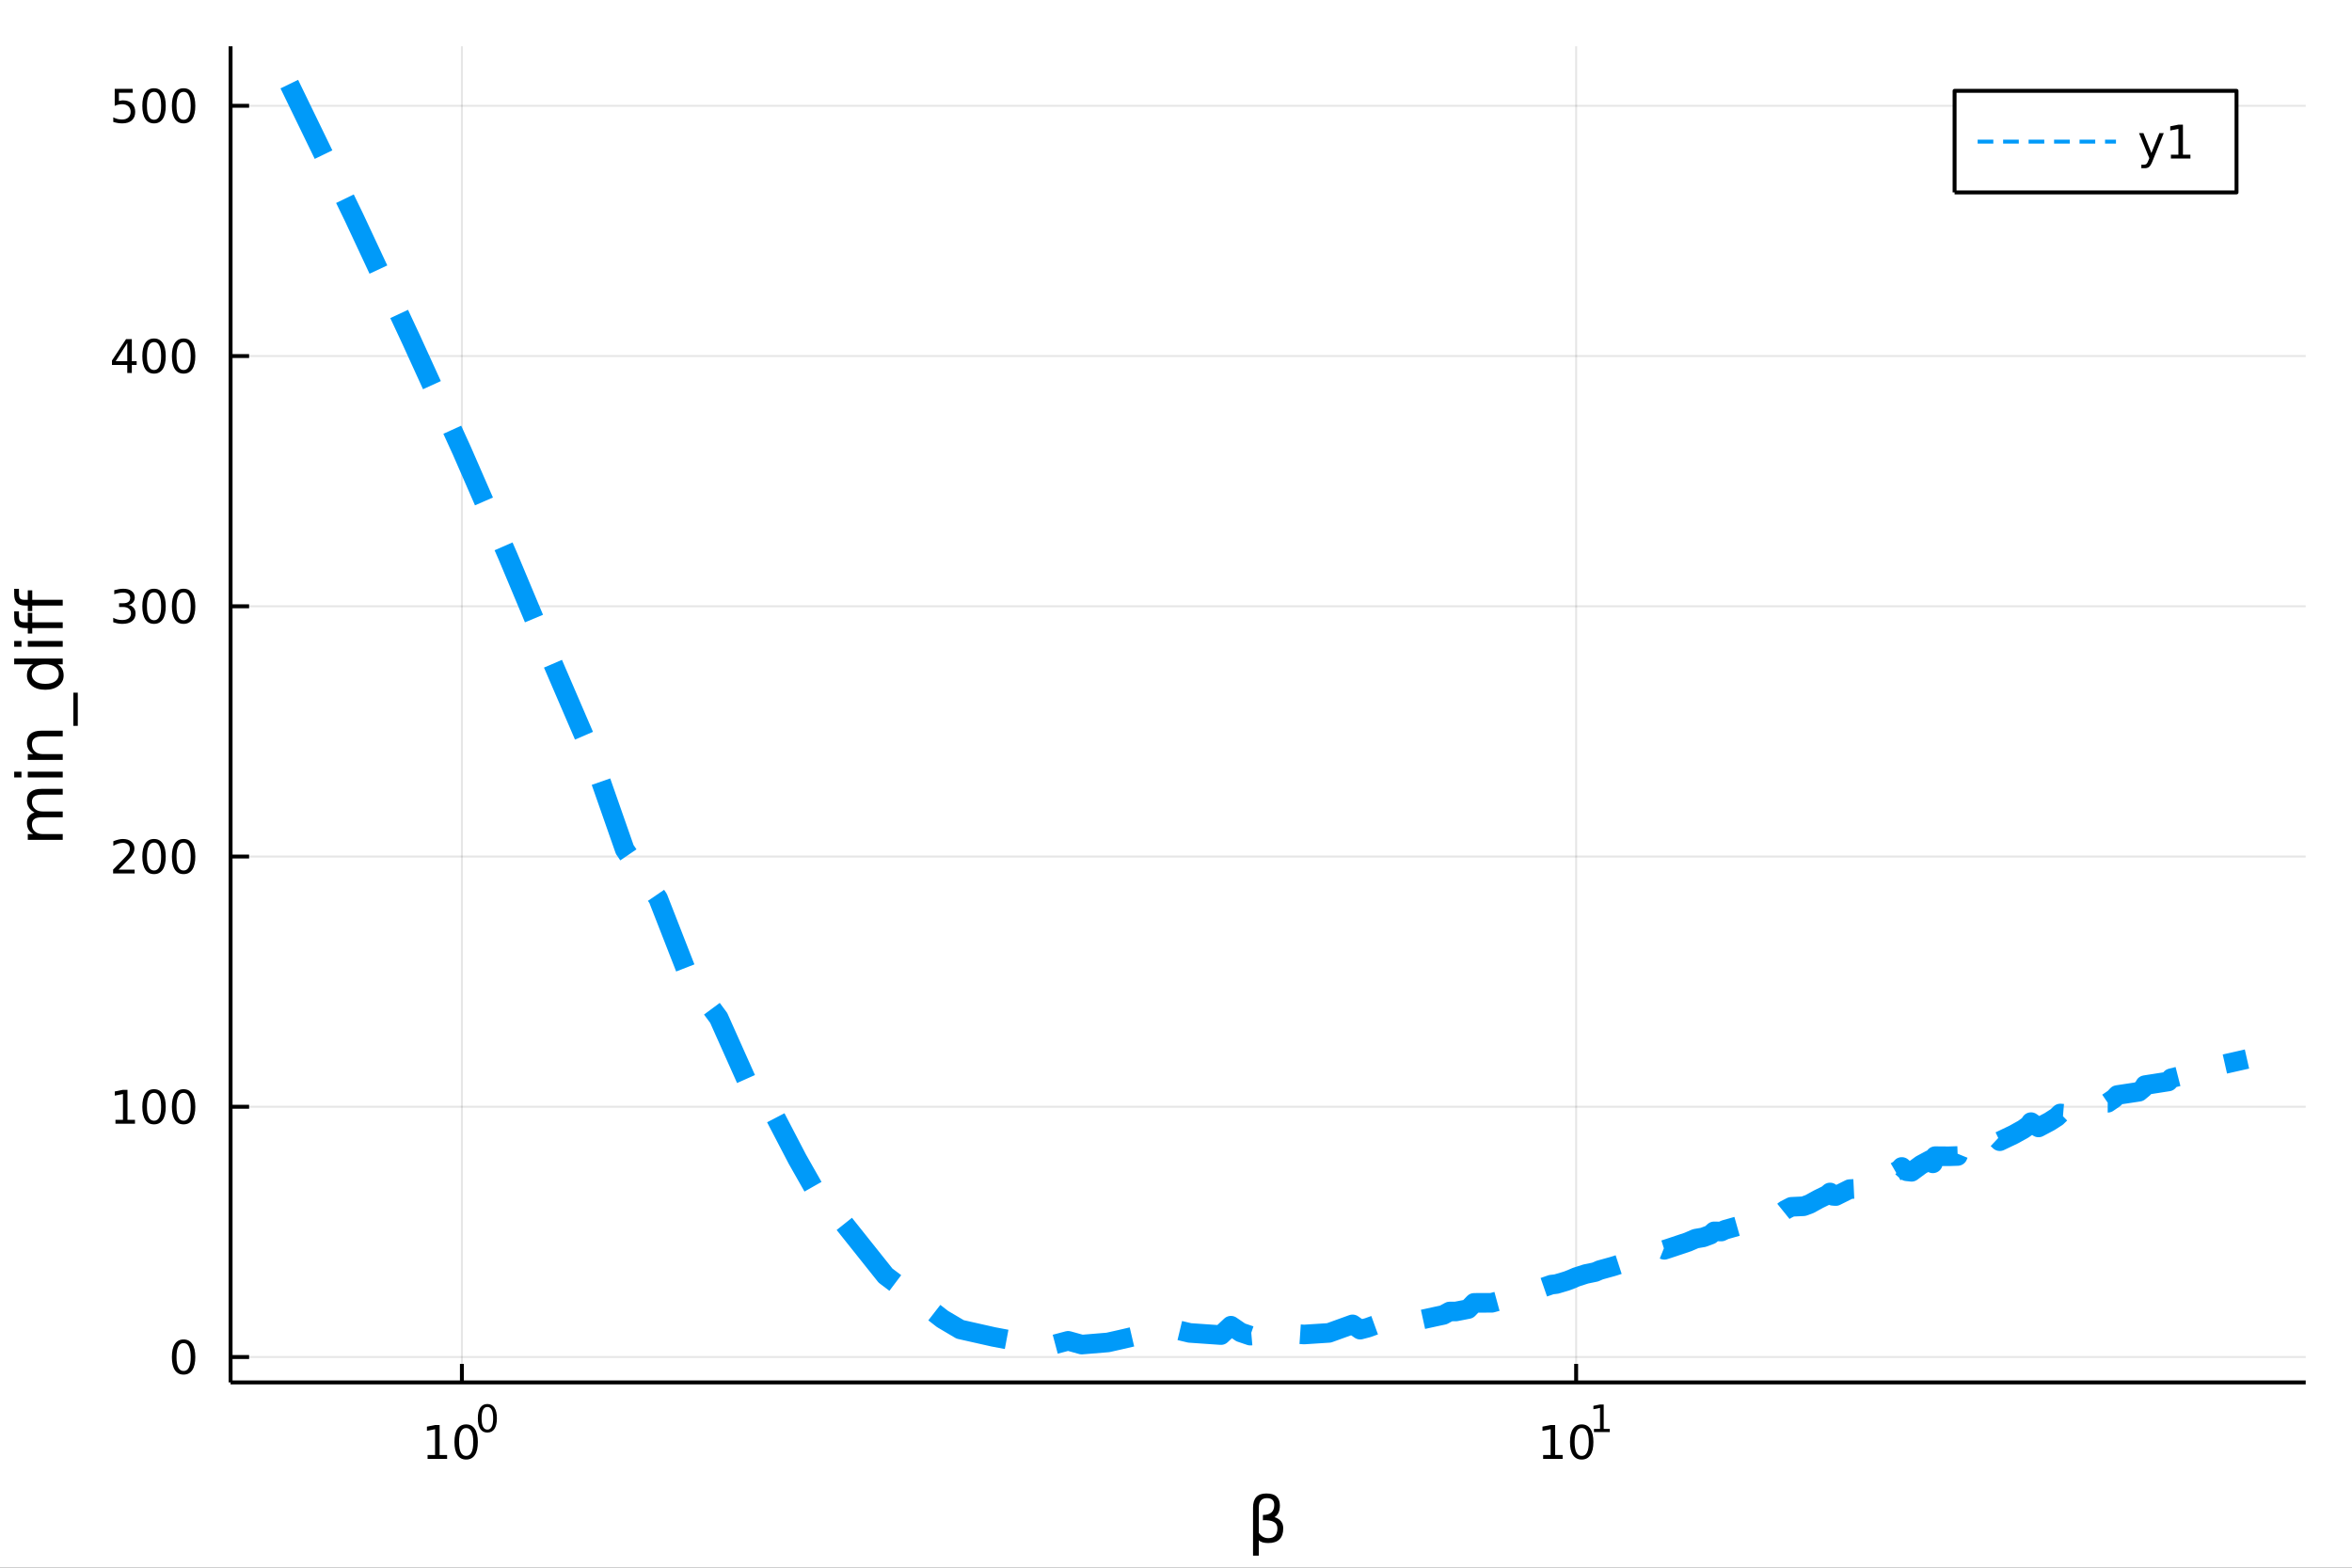 <?xml version="1.0" encoding="utf-8"?>
<svg xmlns="http://www.w3.org/2000/svg" xmlns:xlink="http://www.w3.org/1999/xlink" width="600" height="400" viewBox="0 0 2400 1600">
<rect x="0" y="0" width="2400" height="1600" fill="#333333" stroke="none"/>
<defs>
  <clipPath id="clip170">
    <rect x="0" y="0" width="2400" height="1600"/>
  </clipPath>
</defs>
<path clip-path="url(#clip170)" d="
M0 1600 L2400 1600 L2400 0 L0 0  Z
  " fill="#ffffff" fill-rule="evenodd" fill-opacity="1"/>
<defs>
  <clipPath id="clip171">
    <rect x="480" y="0" width="1681" height="1600"/>
  </clipPath>
</defs>
<path clip-path="url(#clip170)" d="
M235.283 1410.9 L2352.76 1410.9 L2352.76 47.244 L235.283 47.244  Z
  " fill="#ffffff" fill-rule="evenodd" fill-opacity="1"/>
<defs>
  <clipPath id="clip172">
    <rect x="235" y="47" width="2118" height="1365"/>
  </clipPath>
</defs>
<polyline clip-path="url(#clip172)" style="stroke:#000000; stroke-linecap:butt; stroke-linejoin:round; stroke-width:2; stroke-opacity:0.1; fill:none" points="
  471.33,1410.9 471.33,47.244 
  "/>
<polyline clip-path="url(#clip172)" style="stroke:#000000; stroke-linecap:butt; stroke-linejoin:round; stroke-width:2; stroke-opacity:0.1; fill:none" points="
  1608.3,1410.9 1608.3,47.244 
  "/>
<polyline clip-path="url(#clip170)" style="stroke:#000000; stroke-linecap:butt; stroke-linejoin:round; stroke-width:4; stroke-opacity:1; fill:none" points="
  235.283,1410.9 2352.76,1410.9 
  "/>
<polyline clip-path="url(#clip170)" style="stroke:#000000; stroke-linecap:butt; stroke-linejoin:round; stroke-width:4; stroke-opacity:1; fill:none" points="
  471.33,1410.9 471.33,1392 
  "/>
<polyline clip-path="url(#clip170)" style="stroke:#000000; stroke-linecap:butt; stroke-linejoin:round; stroke-width:4; stroke-opacity:1; fill:none" points="
  1608.3,1410.9 1608.3,1392 
  "/>
<path clip-path="url(#clip170)" d="M436.313 1485.02 L443.952 1485.02 L443.952 1458.66 L435.642 1460.32 L435.642 1456.06 L443.906 1454.4 L448.582 1454.4 L448.582 1485.02 L456.221 1485.02 L456.221 1488.96 L436.313 1488.96 L436.313 1485.02 Z" fill="#000000" fill-rule="evenodd" fill-opacity="1" /><path clip-path="url(#clip170)" d="M475.665 1457.48 Q472.054 1457.48 470.225 1461.04 Q468.42 1464.58 468.42 1471.71 Q468.42 1478.82 470.225 1482.38 Q472.054 1485.92 475.665 1485.92 Q479.299 1485.92 481.105 1482.38 Q482.933 1478.82 482.933 1471.71 Q482.933 1464.58 481.105 1461.04 Q479.299 1457.48 475.665 1457.48 M475.665 1453.77 Q481.475 1453.77 484.531 1458.38 Q487.609 1462.96 487.609 1471.71 Q487.609 1480.44 484.531 1485.04 Q481.475 1489.63 475.665 1489.63 Q469.855 1489.63 466.776 1485.04 Q463.721 1480.44 463.721 1471.71 Q463.721 1462.96 466.776 1458.38 Q469.855 1453.77 475.665 1453.77 Z" fill="#000000" fill-rule="evenodd" fill-opacity="1" /><path clip-path="url(#clip170)" d="M497.314 1435.97 Q494.38 1435.97 492.894 1438.86 Q491.427 1441.74 491.427 1447.53 Q491.427 1453.31 492.894 1456.2 Q494.38 1459.08 497.314 1459.08 Q500.267 1459.08 501.734 1456.2 Q503.22 1453.31 503.22 1447.53 Q503.22 1441.74 501.734 1438.86 Q500.267 1435.97 497.314 1435.97 M497.314 1432.96 Q502.035 1432.96 504.518 1436.7 Q507.019 1440.43 507.019 1447.53 Q507.019 1454.62 504.518 1458.37 Q502.035 1462.09 497.314 1462.09 Q492.593 1462.09 490.092 1458.37 Q487.609 1454.62 487.609 1447.53 Q487.609 1440.43 490.092 1436.7 Q492.593 1432.96 497.314 1432.96 Z" fill="#000000" fill-rule="evenodd" fill-opacity="1" /><path clip-path="url(#clip170)" d="M1574.63 1485.02 L1582.27 1485.02 L1582.27 1458.66 L1573.96 1460.32 L1573.96 1456.06 L1582.22 1454.4 L1586.9 1454.4 L1586.9 1485.02 L1594.54 1485.02 L1594.54 1488.96 L1574.63 1488.96 L1574.63 1485.02 Z" fill="#000000" fill-rule="evenodd" fill-opacity="1" /><path clip-path="url(#clip170)" d="M1613.98 1457.48 Q1610.37 1457.48 1608.54 1461.04 Q1606.74 1464.58 1606.74 1471.71 Q1606.74 1478.82 1608.54 1482.38 Q1610.37 1485.92 1613.98 1485.92 Q1617.62 1485.92 1619.42 1482.38 Q1621.25 1478.82 1621.25 1471.71 Q1621.25 1464.58 1619.42 1461.04 Q1617.62 1457.48 1613.98 1457.48 M1613.98 1453.77 Q1619.79 1453.77 1622.85 1458.38 Q1625.93 1462.96 1625.93 1471.71 Q1625.93 1480.44 1622.85 1485.04 Q1619.79 1489.63 1613.98 1489.63 Q1608.17 1489.63 1605.09 1485.04 Q1602.04 1480.44 1602.04 1471.71 Q1602.04 1462.96 1605.09 1458.38 Q1608.17 1453.77 1613.98 1453.77 Z" fill="#000000" fill-rule="evenodd" fill-opacity="1" /><path clip-path="url(#clip170)" d="M1626.47 1458.35 L1632.68 1458.35 L1632.68 1436.93 L1625.93 1438.28 L1625.93 1434.82 L1632.64 1433.47 L1636.44 1433.47 L1636.44 1458.35 L1642.65 1458.35 L1642.65 1461.55 L1626.47 1461.55 L1626.47 1458.35 Z" fill="#000000" fill-rule="evenodd" fill-opacity="1" /><path clip-path="url(#clip170)" d="M1284.5 1571.99 L1284.5 1587.74 L1278.61 1587.74 L1278.61 1538.76 Q1278.61 1524.25 1292.17 1524.25 Q1305.99 1524.25 1305.99 1536.5 Q1305.99 1545.22 1300.51 1548.4 Q1309.42 1551.27 1309.42 1559.77 Q1309.42 1574.85 1294.08 1574.85 Q1287.34 1574.85 1284.5 1571.99 M1284.5 1564.35 Q1288.04 1569.86 1294.31 1569.86 Q1303.47 1569.86 1303.47 1559.86 Q1303.47 1550.89 1288.7 1551.59 L1288.7 1546.18 Q1300.26 1546.18 1300.26 1535.99 Q1300.26 1529.02 1292.81 1529.02 Q1284.5 1529.02 1284.5 1538.95 L1284.5 1564.35 Z" fill="#000000" fill-rule="evenodd" fill-opacity="1" /><polyline clip-path="url(#clip172)" style="stroke:#000000; stroke-linecap:butt; stroke-linejoin:round; stroke-width:2; stroke-opacity:0.1; fill:none" points="
  235.283,1384.98 2352.76,1384.98 
  "/>
<polyline clip-path="url(#clip172)" style="stroke:#000000; stroke-linecap:butt; stroke-linejoin:round; stroke-width:2; stroke-opacity:0.1; fill:none" points="
  235.283,1129.58 2352.76,1129.58 
  "/>
<polyline clip-path="url(#clip172)" style="stroke:#000000; stroke-linecap:butt; stroke-linejoin:round; stroke-width:2; stroke-opacity:0.1; fill:none" points="
  235.283,874.177 2352.76,874.177 
  "/>
<polyline clip-path="url(#clip172)" style="stroke:#000000; stroke-linecap:butt; stroke-linejoin:round; stroke-width:2; stroke-opacity:0.1; fill:none" points="
  235.283,618.777 2352.76,618.777 
  "/>
<polyline clip-path="url(#clip172)" style="stroke:#000000; stroke-linecap:butt; stroke-linejoin:round; stroke-width:2; stroke-opacity:0.1; fill:none" points="
  235.283,363.377 2352.76,363.377 
  "/>
<polyline clip-path="url(#clip172)" style="stroke:#000000; stroke-linecap:butt; stroke-linejoin:round; stroke-width:2; stroke-opacity:0.1; fill:none" points="
  235.283,107.977 2352.76,107.977 
  "/>
<polyline clip-path="url(#clip170)" style="stroke:#000000; stroke-linecap:butt; stroke-linejoin:round; stroke-width:4; stroke-opacity:1; fill:none" points="
  235.283,1410.9 235.283,47.244 
  "/>
<polyline clip-path="url(#clip170)" style="stroke:#000000; stroke-linecap:butt; stroke-linejoin:round; stroke-width:4; stroke-opacity:1; fill:none" points="
  235.283,1384.98 254.18,1384.98 
  "/>
<polyline clip-path="url(#clip170)" style="stroke:#000000; stroke-linecap:butt; stroke-linejoin:round; stroke-width:4; stroke-opacity:1; fill:none" points="
  235.283,1129.58 254.18,1129.58 
  "/>
<polyline clip-path="url(#clip170)" style="stroke:#000000; stroke-linecap:butt; stroke-linejoin:round; stroke-width:4; stroke-opacity:1; fill:none" points="
  235.283,874.177 254.18,874.177 
  "/>
<polyline clip-path="url(#clip170)" style="stroke:#000000; stroke-linecap:butt; stroke-linejoin:round; stroke-width:4; stroke-opacity:1; fill:none" points="
  235.283,618.777 254.18,618.777 
  "/>
<polyline clip-path="url(#clip170)" style="stroke:#000000; stroke-linecap:butt; stroke-linejoin:round; stroke-width:4; stroke-opacity:1; fill:none" points="
  235.283,363.377 254.18,363.377 
  "/>
<polyline clip-path="url(#clip170)" style="stroke:#000000; stroke-linecap:butt; stroke-linejoin:round; stroke-width:4; stroke-opacity:1; fill:none" points="
  235.283,107.977 254.18,107.977 
  "/>
<path clip-path="url(#clip170)" d="M187.338 1370.78 Q183.727 1370.78 181.899 1374.34 Q180.093 1377.88 180.093 1385.01 Q180.093 1392.12 181.899 1395.68 Q183.727 1399.23 187.338 1399.23 Q190.973 1399.23 192.778 1395.68 Q194.607 1392.12 194.607 1385.01 Q194.607 1377.88 192.778 1374.34 Q190.973 1370.78 187.338 1370.78 M187.338 1367.07 Q193.149 1367.07 196.204 1371.68 Q199.283 1376.26 199.283 1385.01 Q199.283 1393.74 196.204 1398.35 Q193.149 1402.93 187.338 1402.93 Q181.528 1402.93 178.45 1398.35 Q175.394 1393.74 175.394 1385.01 Q175.394 1376.26 178.45 1371.68 Q181.528 1367.07 187.338 1367.07 Z" fill="#000000" fill-rule="evenodd" fill-opacity="1" /><path clip-path="url(#clip170)" d="M117.825 1142.92 L125.464 1142.92 L125.464 1116.56 L117.154 1118.22 L117.154 1113.96 L125.418 1112.3 L130.093 1112.3 L130.093 1142.92 L137.732 1142.92 L137.732 1146.86 L117.825 1146.86 L117.825 1142.92 Z" fill="#000000" fill-rule="evenodd" fill-opacity="1" /><path clip-path="url(#clip170)" d="M157.177 1115.38 Q153.566 1115.38 151.737 1118.94 Q149.931 1122.48 149.931 1129.61 Q149.931 1136.72 151.737 1140.28 Q153.566 1143.83 157.177 1143.83 Q160.811 1143.83 162.616 1140.28 Q164.445 1136.72 164.445 1129.61 Q164.445 1122.48 162.616 1118.94 Q160.811 1115.38 157.177 1115.38 M157.177 1111.67 Q162.987 1111.67 166.042 1116.28 Q169.121 1120.86 169.121 1129.61 Q169.121 1138.34 166.042 1142.95 Q162.987 1147.53 157.177 1147.53 Q151.366 1147.53 148.288 1142.95 Q145.232 1138.34 145.232 1129.61 Q145.232 1120.86 148.288 1116.28 Q151.366 1111.67 157.177 1111.67 Z" fill="#000000" fill-rule="evenodd" fill-opacity="1" /><path clip-path="url(#clip170)" d="M187.338 1115.38 Q183.727 1115.38 181.899 1118.94 Q180.093 1122.48 180.093 1129.61 Q180.093 1136.72 181.899 1140.28 Q183.727 1143.83 187.338 1143.83 Q190.973 1143.83 192.778 1140.28 Q194.607 1136.72 194.607 1129.61 Q194.607 1122.48 192.778 1118.94 Q190.973 1115.38 187.338 1115.38 M187.338 1111.67 Q193.149 1111.67 196.204 1116.28 Q199.283 1120.86 199.283 1129.61 Q199.283 1138.34 196.204 1142.95 Q193.149 1147.53 187.338 1147.53 Q181.528 1147.53 178.45 1142.95 Q175.394 1138.34 175.394 1129.61 Q175.394 1120.86 178.45 1116.28 Q181.528 1111.67 187.338 1111.67 Z" fill="#000000" fill-rule="evenodd" fill-opacity="1" /><path clip-path="url(#clip170)" d="M121.043 887.522 L137.362 887.522 L137.362 891.457 L115.418 891.457 L115.418 887.522 Q118.08 884.768 122.663 880.138 Q127.269 875.485 128.45 874.143 Q130.695 871.62 131.575 869.883 Q132.478 868.124 132.478 866.434 Q132.478 863.68 130.533 861.944 Q128.612 860.208 125.51 860.208 Q123.311 860.208 120.857 860.972 Q118.427 861.735 115.649 863.286 L115.649 858.564 Q118.473 857.43 120.927 856.851 Q123.38 856.272 125.418 856.272 Q130.788 856.272 133.982 858.958 Q137.177 861.643 137.177 866.134 Q137.177 868.263 136.367 870.184 Q135.579 872.083 133.473 874.675 Q132.894 875.346 129.792 878.564 Q126.691 881.758 121.043 887.522 Z" fill="#000000" fill-rule="evenodd" fill-opacity="1" /><path clip-path="url(#clip170)" d="M157.177 859.976 Q153.566 859.976 151.737 863.541 Q149.931 867.083 149.931 874.212 Q149.931 881.319 151.737 884.883 Q153.566 888.425 157.177 888.425 Q160.811 888.425 162.616 884.883 Q164.445 881.319 164.445 874.212 Q164.445 867.083 162.616 863.541 Q160.811 859.976 157.177 859.976 M157.177 856.272 Q162.987 856.272 166.042 860.879 Q169.121 865.462 169.121 874.212 Q169.121 882.939 166.042 887.545 Q162.987 892.129 157.177 892.129 Q151.366 892.129 148.288 887.545 Q145.232 882.939 145.232 874.212 Q145.232 865.462 148.288 860.879 Q151.366 856.272 157.177 856.272 Z" fill="#000000" fill-rule="evenodd" fill-opacity="1" /><path clip-path="url(#clip170)" d="M187.338 859.976 Q183.727 859.976 181.899 863.541 Q180.093 867.083 180.093 874.212 Q180.093 881.319 181.899 884.883 Q183.727 888.425 187.338 888.425 Q190.973 888.425 192.778 884.883 Q194.607 881.319 194.607 874.212 Q194.607 867.083 192.778 863.541 Q190.973 859.976 187.338 859.976 M187.338 856.272 Q193.149 856.272 196.204 860.879 Q199.283 865.462 199.283 874.212 Q199.283 882.939 196.204 887.545 Q193.149 892.129 187.338 892.129 Q181.528 892.129 178.45 887.545 Q175.394 882.939 175.394 874.212 Q175.394 865.462 178.45 860.879 Q181.528 856.272 187.338 856.272 Z" fill="#000000" fill-rule="evenodd" fill-opacity="1" /><path clip-path="url(#clip170)" d="M131.181 617.423 Q134.538 618.141 136.413 620.409 Q138.311 622.678 138.311 626.011 Q138.311 631.127 134.792 633.928 Q131.274 636.729 124.793 636.729 Q122.617 636.729 120.302 636.289 Q118.01 635.872 115.556 635.016 L115.556 630.502 Q117.501 631.636 119.816 632.215 Q122.13 632.793 124.654 632.793 Q129.052 632.793 131.343 631.057 Q133.658 629.321 133.658 626.011 Q133.658 622.955 131.505 621.243 Q129.376 619.506 125.556 619.506 L121.529 619.506 L121.529 615.664 L125.742 615.664 Q129.191 615.664 131.019 614.298 Q132.848 612.909 132.848 610.317 Q132.848 607.655 130.95 606.243 Q129.075 604.807 125.556 604.807 Q123.635 604.807 121.436 605.224 Q119.237 605.641 116.598 606.52 L116.598 602.354 Q119.26 601.613 121.575 601.243 Q123.913 600.872 125.973 600.872 Q131.297 600.872 134.399 603.303 Q137.501 605.71 137.501 609.831 Q137.501 612.701 135.857 614.692 Q134.214 616.659 131.181 617.423 Z" fill="#000000" fill-rule="evenodd" fill-opacity="1" /><path clip-path="url(#clip170)" d="M157.177 604.576 Q153.566 604.576 151.737 608.141 Q149.931 611.682 149.931 618.812 Q149.931 625.918 151.737 629.483 Q153.566 633.025 157.177 633.025 Q160.811 633.025 162.616 629.483 Q164.445 625.918 164.445 618.812 Q164.445 611.682 162.616 608.141 Q160.811 604.576 157.177 604.576 M157.177 600.872 Q162.987 600.872 166.042 605.479 Q169.121 610.062 169.121 618.812 Q169.121 627.539 166.042 632.145 Q162.987 636.729 157.177 636.729 Q151.366 636.729 148.288 632.145 Q145.232 627.539 145.232 618.812 Q145.232 610.062 148.288 605.479 Q151.366 600.872 157.177 600.872 Z" fill="#000000" fill-rule="evenodd" fill-opacity="1" /><path clip-path="url(#clip170)" d="M187.338 604.576 Q183.727 604.576 181.899 608.141 Q180.093 611.682 180.093 618.812 Q180.093 625.918 181.899 629.483 Q183.727 633.025 187.338 633.025 Q190.973 633.025 192.778 629.483 Q194.607 625.918 194.607 618.812 Q194.607 611.682 192.778 608.141 Q190.973 604.576 187.338 604.576 M187.338 600.872 Q193.149 600.872 196.204 605.479 Q199.283 610.062 199.283 618.812 Q199.283 627.539 196.204 632.145 Q193.149 636.729 187.338 636.729 Q181.528 636.729 178.45 632.145 Q175.394 627.539 175.394 618.812 Q175.394 610.062 178.45 605.479 Q181.528 600.872 187.338 600.872 Z" fill="#000000" fill-rule="evenodd" fill-opacity="1" /><path clip-path="url(#clip170)" d="M129.862 350.171 L118.056 368.62 L129.862 368.62 L129.862 350.171 M128.635 346.097 L134.515 346.097 L134.515 368.62 L139.445 368.62 L139.445 372.509 L134.515 372.509 L134.515 380.657 L129.862 380.657 L129.862 372.509 L114.26 372.509 L114.26 367.995 L128.635 346.097 Z" fill="#000000" fill-rule="evenodd" fill-opacity="1" /><path clip-path="url(#clip170)" d="M157.177 349.176 Q153.566 349.176 151.737 352.741 Q149.931 356.282 149.931 363.412 Q149.931 370.518 151.737 374.083 Q153.566 377.625 157.177 377.625 Q160.811 377.625 162.616 374.083 Q164.445 370.518 164.445 363.412 Q164.445 356.282 162.616 352.741 Q160.811 349.176 157.177 349.176 M157.177 345.472 Q162.987 345.472 166.042 350.079 Q169.121 354.662 169.121 363.412 Q169.121 372.139 166.042 376.745 Q162.987 381.328 157.177 381.328 Q151.366 381.328 148.288 376.745 Q145.232 372.139 145.232 363.412 Q145.232 354.662 148.288 350.079 Q151.366 345.472 157.177 345.472 Z" fill="#000000" fill-rule="evenodd" fill-opacity="1" /><path clip-path="url(#clip170)" d="M187.338 349.176 Q183.727 349.176 181.899 352.741 Q180.093 356.282 180.093 363.412 Q180.093 370.518 181.899 374.083 Q183.727 377.625 187.338 377.625 Q190.973 377.625 192.778 374.083 Q194.607 370.518 194.607 363.412 Q194.607 356.282 192.778 352.741 Q190.973 349.176 187.338 349.176 M187.338 345.472 Q193.149 345.472 196.204 350.079 Q199.283 354.662 199.283 363.412 Q199.283 372.139 196.204 376.745 Q193.149 381.328 187.338 381.328 Q181.528 381.328 178.45 376.745 Q175.394 372.139 175.394 363.412 Q175.394 354.662 178.45 350.079 Q181.528 345.472 187.338 345.472 Z" fill="#000000" fill-rule="evenodd" fill-opacity="1" /><path clip-path="url(#clip170)" d="M117.061 90.697 L135.417 90.697 L135.417 94.632 L121.343 94.632 L121.343 103.104 Q122.362 102.757 123.38 102.595 Q124.399 102.41 125.418 102.41 Q131.205 102.41 134.584 105.581 Q137.964 108.752 137.964 114.169 Q137.964 119.748 134.492 122.85 Q131.019 125.928 124.7 125.928 Q122.524 125.928 120.255 125.558 Q118.01 125.187 115.603 124.447 L115.603 119.748 Q117.686 120.882 119.908 121.437 Q122.13 121.993 124.607 121.993 Q128.612 121.993 130.95 119.887 Q133.288 117.78 133.288 114.169 Q133.288 110.558 130.95 108.451 Q128.612 106.345 124.607 106.345 Q122.732 106.345 120.857 106.762 Q119.006 107.178 117.061 108.058 L117.061 90.697 Z" fill="#000000" fill-rule="evenodd" fill-opacity="1" /><path clip-path="url(#clip170)" d="M157.177 93.776 Q153.566 93.776 151.737 97.34 Q149.931 100.882 149.931 108.012 Q149.931 115.118 151.737 118.683 Q153.566 122.225 157.177 122.225 Q160.811 122.225 162.616 118.683 Q164.445 115.118 164.445 108.012 Q164.445 100.882 162.616 97.34 Q160.811 93.776 157.177 93.776 M157.177 90.072 Q162.987 90.072 166.042 94.678 Q169.121 99.262 169.121 108.012 Q169.121 116.738 166.042 121.345 Q162.987 125.928 157.177 125.928 Q151.366 125.928 148.288 121.345 Q145.232 116.738 145.232 108.012 Q145.232 99.262 148.288 94.678 Q151.366 90.072 157.177 90.072 Z" fill="#000000" fill-rule="evenodd" fill-opacity="1" /><path clip-path="url(#clip170)" d="M187.338 93.776 Q183.727 93.776 181.899 97.34 Q180.093 100.882 180.093 108.012 Q180.093 115.118 181.899 118.683 Q183.727 122.225 187.338 122.225 Q190.973 122.225 192.778 118.683 Q194.607 115.118 194.607 108.012 Q194.607 100.882 192.778 97.34 Q190.973 93.776 187.338 93.776 M187.338 90.072 Q193.149 90.072 196.204 94.678 Q199.283 99.262 199.283 108.012 Q199.283 116.738 196.204 121.345 Q193.149 125.928 187.338 125.928 Q181.528 125.928 178.45 121.345 Q175.394 116.738 175.394 108.012 Q175.394 99.262 178.45 94.678 Q181.528 90.072 187.338 90.072 Z" fill="#000000" fill-rule="evenodd" fill-opacity="1" /><path clip-path="url(#clip170)" d="M35.199 829.203 Q31.253 827.007 29.375 823.951 Q27.497 820.896 27.497 816.758 Q27.497 811.188 31.412 808.164 Q35.295 805.141 42.488 805.141 L64.004 805.141 L64.004 811.029 L42.679 811.029 Q37.555 811.029 35.072 812.843 Q32.589 814.657 32.589 818.381 Q32.589 822.933 35.613 825.574 Q38.637 828.216 43.857 828.216 L64.004 828.216 L64.004 834.105 L42.679 834.105 Q37.523 834.105 35.072 835.919 Q32.589 837.733 32.589 841.521 Q32.589 846.008 35.645 848.65 Q38.669 851.292 43.857 851.292 L64.004 851.292 L64.004 857.18 L28.356 857.18 L28.356 851.292 L33.894 851.292 Q30.616 849.287 29.056 846.486 Q27.497 843.685 27.497 839.834 Q27.497 835.951 29.47 833.245 Q31.444 830.508 35.199 829.203 Z" fill="#000000" fill-rule="evenodd" fill-opacity="1" /><path clip-path="url(#clip170)" d="M28.356 793.459 L28.356 787.603 L64.004 787.603 L64.004 793.459 L28.356 793.459 M14.479 793.459 L14.479 787.603 L21.895 787.603 L21.895 793.459 L14.479 793.459 Z" fill="#000000" fill-rule="evenodd" fill-opacity="1" /><path clip-path="url(#clip170)" d="M42.488 745.717 L64.004 745.717 L64.004 751.573 L42.679 751.573 Q37.618 751.573 35.104 753.547 Q32.589 755.52 32.589 759.467 Q32.589 764.209 35.613 766.946 Q38.637 769.684 43.857 769.684 L64.004 769.684 L64.004 775.572 L28.356 775.572 L28.356 769.684 L33.894 769.684 Q30.68 767.583 29.088 764.75 Q27.497 761.886 27.497 758.162 Q27.497 752.019 31.316 748.868 Q35.104 745.717 42.488 745.717 Z" fill="#000000" fill-rule="evenodd" fill-opacity="1" /><path clip-path="url(#clip170)" d="M74.826 706.95 L79.377 706.95 L79.377 740.815 L74.826 740.815 L74.826 706.95 Z" fill="#000000" fill-rule="evenodd" fill-opacity="1" /><path clip-path="url(#clip170)" d="M33.767 677.986 L14.479 677.986 L14.479 672.129 L64.004 672.129 L64.004 677.986 L58.657 677.986 Q61.84 679.832 63.399 682.664 Q64.927 685.465 64.927 689.412 Q64.927 695.873 59.771 699.947 Q54.615 703.989 46.212 703.989 Q37.809 703.989 32.653 699.947 Q27.497 695.873 27.497 689.412 Q27.497 685.465 29.056 682.664 Q30.584 679.832 33.767 677.986 M46.212 697.942 Q52.673 697.942 56.365 695.3 Q60.026 692.627 60.026 687.98 Q60.026 683.333 56.365 680.659 Q52.673 677.986 46.212 677.986 Q39.751 677.986 36.09 680.659 Q32.398 683.333 32.398 687.98 Q32.398 692.627 36.09 695.3 Q39.751 697.942 46.212 697.942 Z" fill="#000000" fill-rule="evenodd" fill-opacity="1" /><path clip-path="url(#clip170)" d="M28.356 660.066 L28.356 654.21 L64.004 654.21 L64.004 660.066 L28.356 660.066 M14.479 660.066 L14.479 654.21 L21.895 654.21 L21.895 660.066 L14.479 660.066 Z" fill="#000000" fill-rule="evenodd" fill-opacity="1" /><path clip-path="url(#clip170)" d="M14.479 623.909 L19.349 623.909 L19.349 629.511 Q19.349 632.662 20.622 633.903 Q21.895 635.113 25.205 635.113 L28.356 635.113 L28.356 625.468 L32.908 625.468 L32.908 635.113 L64.004 635.113 L64.004 641.001 L32.908 641.001 L32.908 646.603 L28.356 646.603 L28.356 641.001 L25.874 641.001 Q19.922 641.001 17.216 638.232 Q14.479 635.463 14.479 629.447 L14.479 623.909 Z" fill="#000000" fill-rule="evenodd" fill-opacity="1" /><path clip-path="url(#clip170)" d="M14.479 600.961 L19.349 600.961 L19.349 606.562 Q19.349 609.713 20.622 610.955 Q21.895 612.164 25.205 612.164 L28.356 612.164 L28.356 602.52 L32.908 602.52 L32.908 612.164 L64.004 612.164 L64.004 618.052 L32.908 618.052 L32.908 623.654 L28.356 623.654 L28.356 618.052 L25.874 618.052 Q19.922 618.052 17.216 615.283 Q14.479 612.514 14.479 606.499 L14.479 600.961 Z" fill="#000000" fill-rule="evenodd" fill-opacity="1" /><polyline clip-path="url(#clip172)" style="stroke:#009af9; stroke-linecap:butt; stroke-linejoin:round; stroke-width:20; stroke-opacity:1; fill:none" stroke-dasharray="80, 50" points="
  295.211,85.838 361.147,221.696 419.306,346.112 471.33,460.15 518.393,568.056 561.357,670.662 600.881,762.447 637.474,867.005 671.541,916.923 703.409,998.497 
  733.344,1038.86 761.568,1102.01 788.265,1134.37 813.593,1182.99 837.685,1225.44 860.655,1248.01 903.62,1301.91 943.143,1331.73 961.779,1346.19 979.737,1356.8 
  1013.8,1364.47 1045.67,1370.47 1060.87,1371.35 1075.61,1372.25 1089.92,1368.44 1103.83,1372.3 1130.53,1370.1 1143.35,1367.22 1155.86,1364.31 1179.95,1356.89 
  1202.92,1357.74 1214.01,1360.39 1245.88,1362.6 1256.06,1353.03 1266.04,1359.86 1275.82,1363.17 1285.41,1362.34 1304.04,1362.75 1313.1,1360.45 1322,1361.42 
  1330.74,1362 1356.07,1360.37 1380.16,1351.67 1387.93,1357.07 1395.59,1355.08 1403.13,1352.36 1417.87,1352.94 1432.18,1349.91 1446.09,1347.85 1466.25,1343.43 
  1472.79,1342.05 1479.25,1338.53 1485.62,1338.49 1498.12,1336.05 1504.25,1329.72 1522.21,1329.66 1528.05,1328.07 1545.18,1322.24 1556.28,1320.16 1561.73,1318.49 
  1582.97,1311.12 1588.15,1310.5 1598.33,1307.48 1603.34,1305.58 1608.3,1303.43 1618.08,1300.28 1627.67,1298.29 1632.39,1296.25 1646.3,1292.4 1655.36,1289.46 
  1664.26,1285.96 1673,1280.3 1685.83,1279.11 1694.2,1273.91 1698.33,1275.57 1702.43,1274.26 1722.42,1267.57 1730.2,1264.2 1737.85,1262.89 1745.39,1260.11 
  1749.12,1256.75 1756.49,1256.9 1760.13,1255.13 1774.45,1251.08 1784.91,1247.04 1788.36,1246.91 1808.51,1240.11 1815.05,1238.61 1818.29,1237.58 1821.51,1234.98 
  1827.88,1231.7 1840.38,1231.11 1846.51,1228.86 1855.58,1223.87 1864.47,1219.53 1867.4,1217.05 1870.32,1220.49 1873.21,1220.71 1887.44,1213.63 1898.54,1213.09 
  1904,1204.86 1917.38,1204.17 1925.24,1203.55 1930.41,1198.17 1938.06,1193.76 1940.59,1191 1945.6,1195.43 1950.56,1195.96 1960.34,1188.77 1969.93,1183.62 
  1972.3,1187.33 1974.66,1179.99 1988.57,1180.11 1997.63,1179.81 1999.87,1174.33 2006.52,1169.97 2008.72,1167.08 2015.26,1172.12 2028.09,1165.79 2036.46,1160.82 
  2040.59,1164.72 2054.79,1157.94 2064.68,1152.44 2070.53,1148.21 2072.46,1145.27 2080.12,1150.68 2091.38,1144.73 2098.75,1139.99 2102.39,1136.45 2116.71,1137.63 
  2125.45,1132.45 2130.62,1128.4 2132.33,1125.46 2150.78,1125.51 2157.32,1121.03 2160.55,1117.59 2182.64,1114.25 2187.25,1110.39 2188.78,1107.5 2212.58,1103.78 
  2215.47,1100.48 2240.8,1094.03 2242.17,1092.23 2267.5,1086.58 2292.83,1080.85 
  "/>
<path clip-path="url(#clip170)" d="
M1994.47 196.379 L2282.17 196.379 L2282.17 92.699 L1994.47 92.699  Z
  " fill="#ffffff" fill-rule="evenodd" fill-opacity="1"/>
<polyline clip-path="url(#clip170)" style="stroke:#000000; stroke-linecap:butt; stroke-linejoin:round; stroke-width:4; stroke-opacity:1; fill:none" points="
  1994.47,196.379 2282.17,196.379 2282.17,92.699 1994.47,92.699 1994.47,196.379 
  "/>
<polyline clip-path="url(#clip170)" style="stroke:#009af9; stroke-linecap:butt; stroke-linejoin:round; stroke-width:4; stroke-opacity:1; fill:none" stroke-dasharray="16, 10" points="
  2018,144.539 2159.16,144.539 
  "/>
<path clip-path="url(#clip170)" d="M2196.53 164.227 Q2194.73 168.856 2193.01 170.268 Q2191.3 171.68 2188.43 171.68 L2185.03 171.68 L2185.03 168.115 L2187.53 168.115 Q2189.29 168.115 2190.26 167.282 Q2191.23 166.449 2192.41 163.347 L2193.17 161.403 L2182.69 135.893 L2187.2 135.893 L2195.3 156.171 L2203.41 135.893 L2207.92 135.893 L2196.53 164.227 Z" fill="#000000" fill-rule="evenodd" fill-opacity="1" /><path clip-path="url(#clip170)" d="M2215.21 157.884 L2222.85 157.884 L2222.85 131.518 L2214.54 133.185 L2214.54 128.926 L2222.8 127.259 L2227.48 127.259 L2227.48 157.884 L2235.12 157.884 L2235.12 161.819 L2215.21 161.819 L2215.21 157.884 Z" fill="#000000" fill-rule="evenodd" fill-opacity="1" /></svg>
